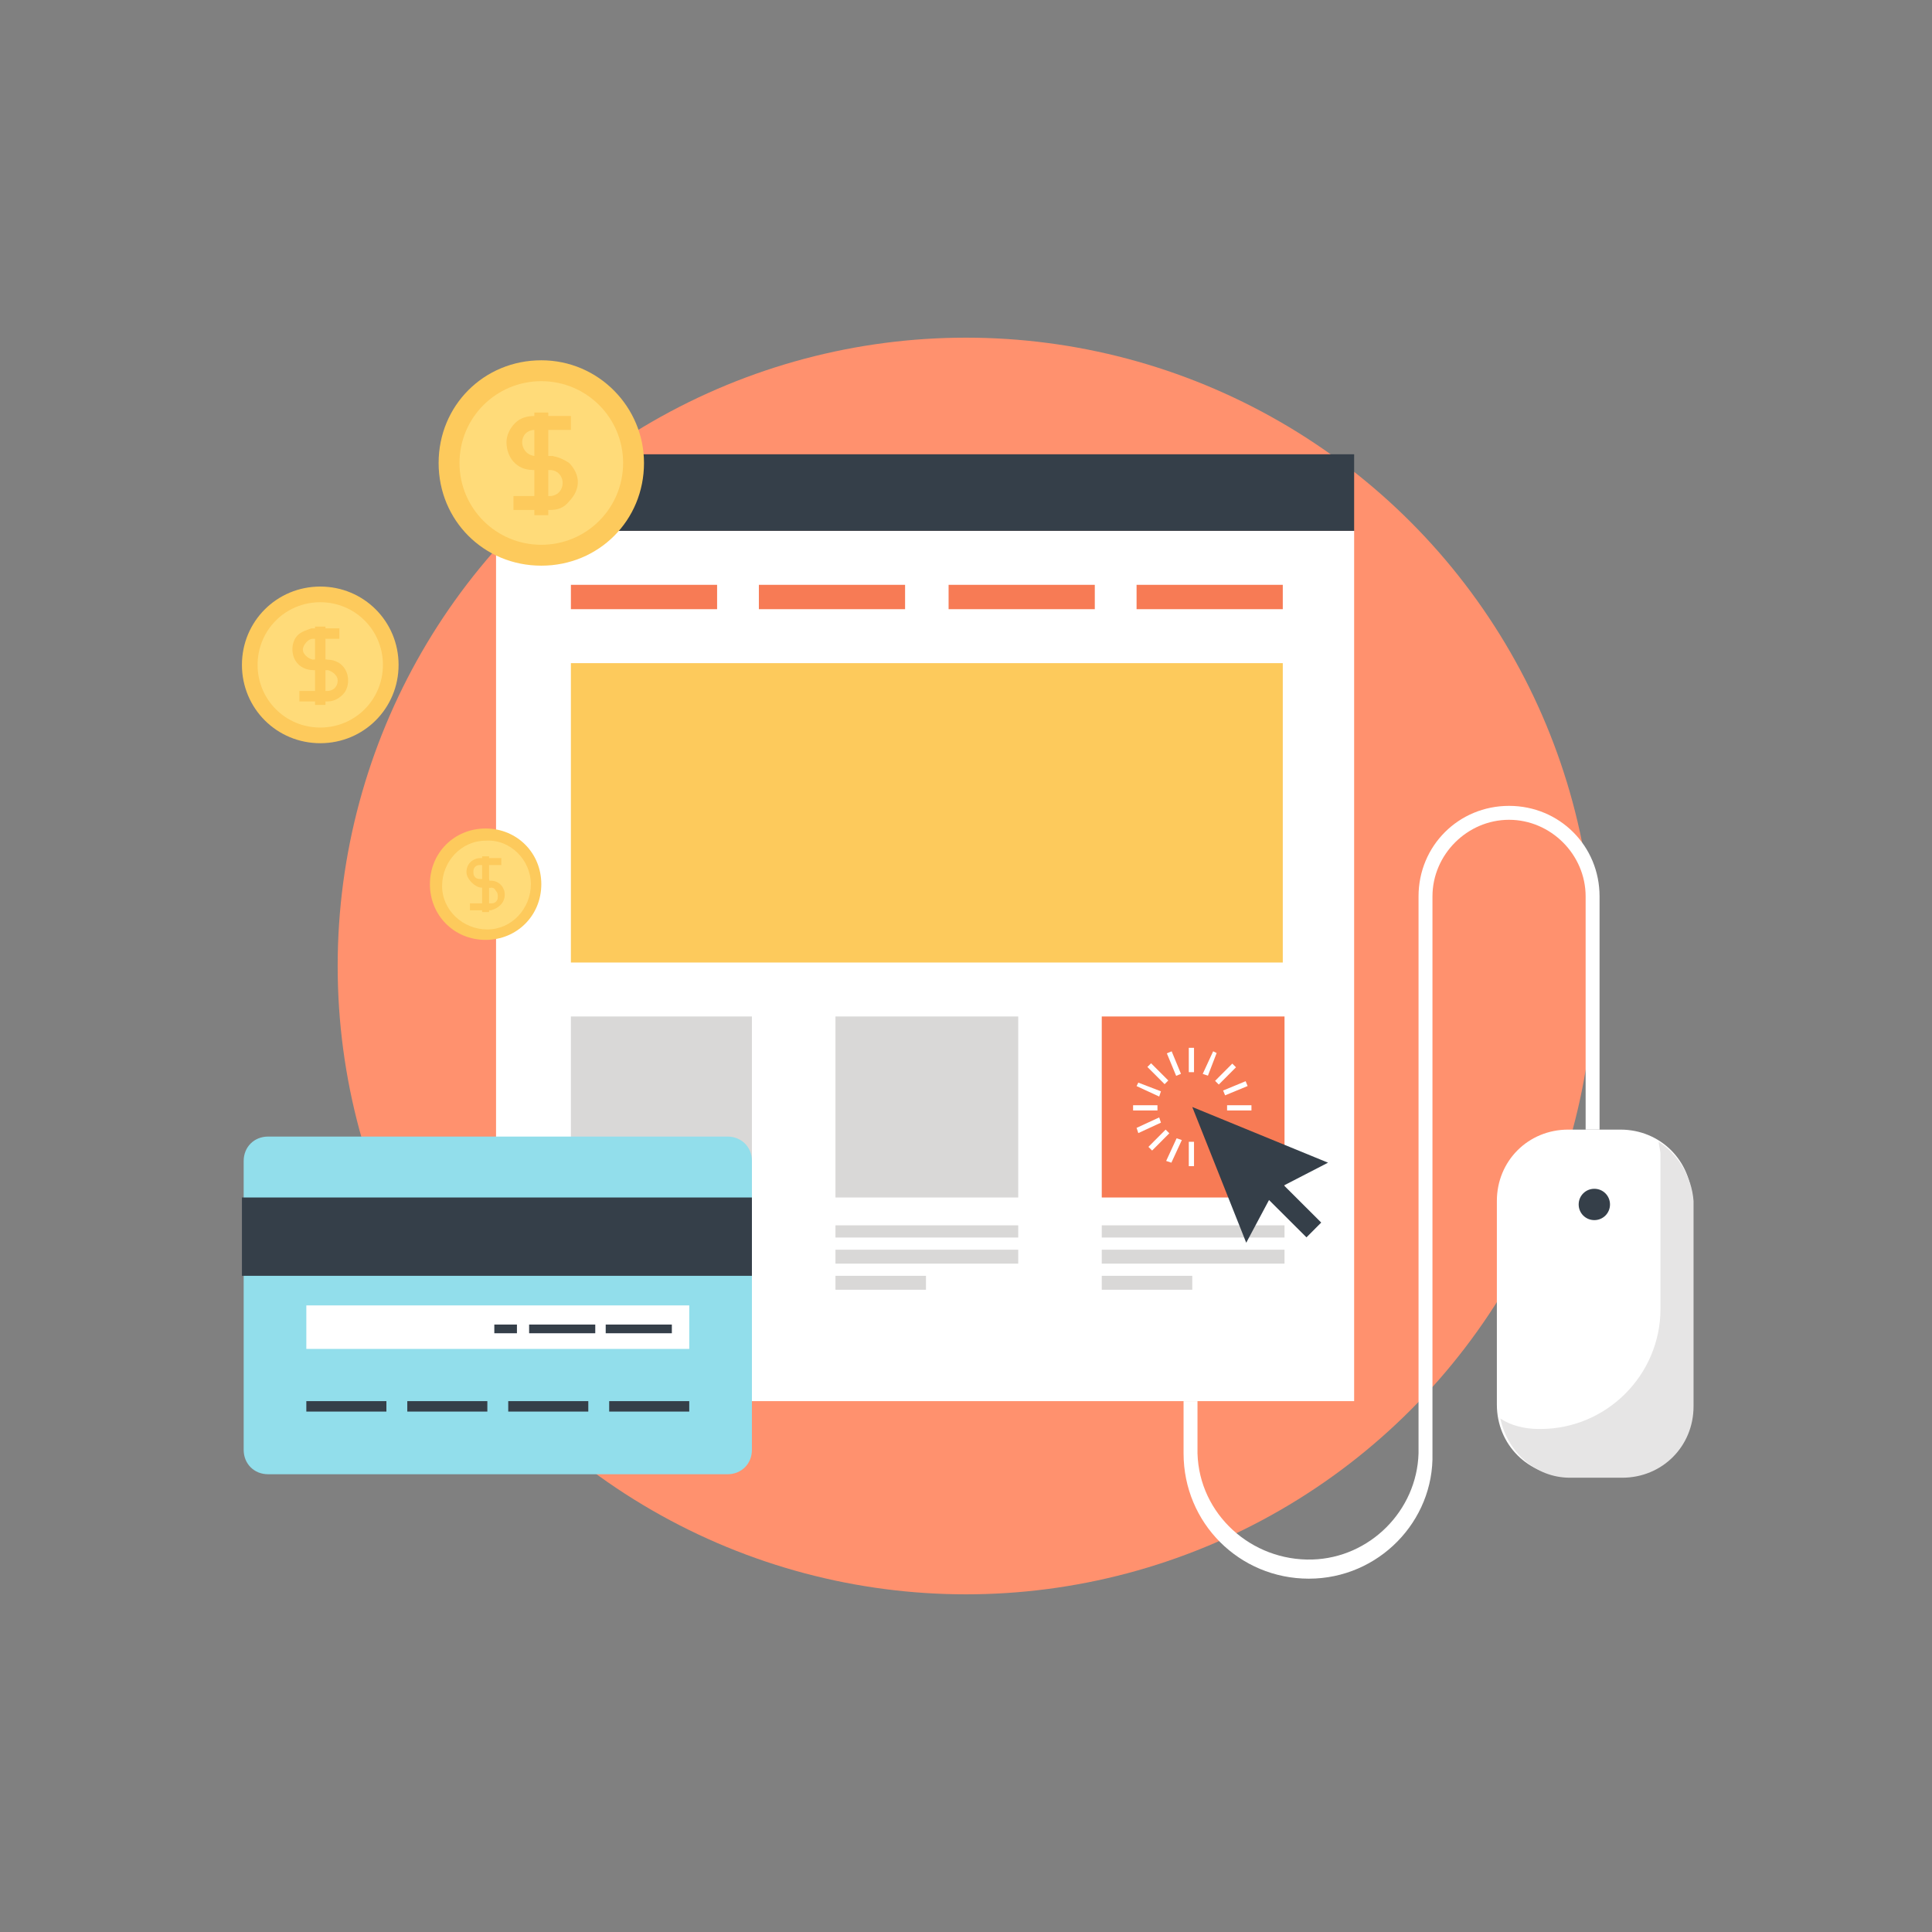 <?xml version="1.0" encoding="utf-8"?>
<!-- Generator: Adobe Illustrator 22.0.1, SVG Export Plug-In . SVG Version: 6.00 Build 0)  -->
<svg version="1.1" id="Layer_1" xmlns="http://www.w3.org/2000/svg" xmlns:xlink="http://www.w3.org/1999/xlink" x="0px" y="0px"
	 viewBox="0 0 111 111" style="enable-background:new 0 0 111 111;" xml:space="preserve">
<rect x="0" y="0" width="111" height="111" fill="#808080" stroke="none"/>
<style type="text/css">
	.st0{fill:#F77B55;fill-opacity:0;}
	.st1{fill:#FF916E;}
	.st2{fill:#FFFFFF;}
	.st3{fill:#353F49;}
	.st4{fill:#FDCA5C;}
	.st5{fill:#F77B55;}
	.st6{fill:#D9D8D7;}
	.st7{fill:#92DEEB;}
	.st8{fill:#E6E5E5;}
	.st9{fill:#FFDB79;}
</style>
<title>e-commerce-icon-transparent-background</title>
<polyline class="st0" points="0,111 0,0 111,0 111,111 "/>
<circle class="st1" cx="55.5" cy="55.5" r="36.1"/>
<rect x="28.5" y="30.5" class="st2" width="49.3" height="50"/>
<rect x="28.5" y="26.1" class="st3" width="49.3" height="4.4"/>
<rect x="32.8" y="38.1" class="st4" width="40.9" height="17.2"/>
<rect x="32.8" y="33.6" class="st5" width="8.4" height="1.4"/>
<rect x="43.6" y="33.6" class="st5" width="8.4" height="1.4"/>
<rect x="54.5" y="33.6" class="st5" width="8.4" height="1.4"/>
<rect x="65.3" y="33.6" class="st5" width="8.4" height="1.4"/>
<rect x="32.8" y="58.4" class="st6" width="10.4" height="10.4"/>
<rect x="32.8" y="70.4" class="st6" width="10.4" height="0.7"/>
<rect x="32.8" y="71.8" class="st6" width="10.4" height="0.8"/>
<rect x="32.8" y="73.3" class="st6" width="5.2" height="0.8"/>
<rect x="48" y="58.4" class="st6" width="10.5" height="10.4"/>
<rect x="48" y="70.4" class="st6" width="10.5" height="0.7"/>
<rect x="48" y="71.8" class="st6" width="10.5" height="0.8"/>
<rect x="48" y="73.3" class="st6" width="5.2" height="0.8"/>
<rect x="63.3" y="58.4" class="st5" width="10.5" height="10.4"/>
<rect x="63.3" y="70.4" class="st6" width="10.5" height="0.7"/>
<rect x="63.3" y="71.8" class="st6" width="10.5" height="0.8"/>
<rect x="63.3" y="73.3" class="st6" width="5.2" height="0.8"/>
<polygon class="st3" points="71.6,71.4 68.5,63.6 76.3,66.8 73.2,68.4 "/>
<rect x="73.6" y="67.5" transform="matrix(0.706 -0.708 0.708 0.706 -27.31 72.932)" class="st3" width="1.2" height="3.7"/>
<rect x="66.4" y="61" transform="matrix(0.707 -0.707 0.707 0.707 -24.151 65.118)" class="st2" width="0.3" height="1.4"/>
<polygon class="st2" points="66.6,63 65.3,62.4 65.4,62.2 66.7,62.7 "/>
<rect x="65.1" y="63.5" class="st2" width="1.4" height="0.3"/>
<polygon class="st2" points="65.4,65.1 65.3,64.8 66.6,64.2 66.7,64.5 "/>
<rect x="65.9" y="65.4" transform="matrix(0.706 -0.708 0.708 0.706 -26.848 66.376)" class="st2" width="1.4" height="0.3"/>
<polygon class="st2" points="67.3,66.8 67,66.7 67.6,65.4 67.9,65.5 "/>
<rect x="68.3" y="65.6" class="st2" width="0.3" height="1.4"/>
<rect x="70.5" y="63.5" class="st2" width="1.4" height="0.3"/>
<rect x="70.3" y="62.4" transform="matrix(0.924 -0.382 0.382 0.924 -18.522 31.851)" class="st2" width="1.4" height="0.3"/>
<rect x="69.7" y="61.6" transform="matrix(0.706 -0.708 0.708 0.706 -23.01 67.957)" class="st2" width="1.4" height="0.3"/>
<polygon class="st2" points="69.4,61.8 69.1,61.7 69.7,60.4 69.9,60.5 "/>
<rect x="68.3" y="60.2" class="st2" width="0.3" height="1.4"/>
<rect x="67.3" y="60.4" transform="matrix(0.924 -0.382 0.382 0.924 -18.219 30.416)" class="st2" width="0.3" height="1.4"/>
<path class="st7" d="M41.8,65.3c0.8,0,1.4,0.6,1.4,1.4c0,0,0,0,0,0v16.6c0,0.8-0.6,1.4-1.4,1.4c0,0,0,0,0,0H15.4
	c-0.8,0-1.4-0.6-1.4-1.4c0,0,0,0,0,0V66.7c0-0.8,0.6-1.4,1.4-1.4c0,0,0,0,0,0H41.8z"/>
<rect x="17.6" y="80.5" class="st3" width="4.6" height="0.6"/>
<rect x="23.4" y="80.5" class="st3" width="4.6" height="0.6"/>
<rect x="29.2" y="80.5" class="st3" width="4.6" height="0.6"/>
<rect x="35" y="80.5" class="st3" width="4.6" height="0.6"/>
<rect x="17.6" y="75" class="st2" width="22" height="2.5"/>
<rect x="28.4" y="76.1" class="st3" width="1.3" height="0.5"/>
<rect x="30.4" y="76.1" class="st3" width="3.8" height="0.5"/>
<rect x="34.8" y="76.1" class="st3" width="3.8" height="0.5"/>
<rect x="13.9" y="68.8" class="st3" width="29.3" height="4.5"/>
<path class="st2" d="M90.1,64.9h3c2.3,0,4.1,1.8,4.1,4.1v11.7c0,2.3-1.8,4.1-4.1,4.1h-3c-2.3,0-4.1-1.8-4.1-4.1V69
	C86,66.7,87.8,64.9,90.1,64.9z"/>
<path class="st8" d="M95.3,65.6c0,0.2,0.1,0.5,0.1,0.7v8.9c0,3.8-3.1,6.9-6.9,6.9h-0.1c-0.8,0-1.6-0.2-2.2-0.6c0.4,1.9,2,3.4,4,3.4
	h3c2.3,0,4.1-1.8,4.1-4.1V69C97.2,67.6,96.4,66.3,95.3,65.6z"/>
<path class="st3" d="M92.5,69.2c0,0.5-0.4,0.9-0.9,0.9c-0.5,0-0.9-0.4-0.9-0.9c0-0.5,0.4-0.9,0.9-0.9l0,0
	C92.1,68.3,92.5,68.7,92.5,69.2z"/>
<path class="st2" d="M75.2,90.7c-4,0-7.2-3.2-7.2-7.2v-3h0.8v3c0.1,3.5,3.1,6.2,6.6,6.1c3.3-0.1,6-2.8,6.1-6.1l0,0
	c0-0.2,0-0.6,0-1.1V51.5c0-2.9,2.3-5.2,5.2-5.2c2.9,0,5.2,2.3,5.2,5.2l0,0v13.4h-0.8V51.5c0-2.4-2-4.4-4.4-4.4s-4.4,2-4.4,4.4v32
	C82.4,87.4,79.2,90.7,75.2,90.7C75.2,90.7,75.2,90.7,75.2,90.7z"/>
<path class="st4" d="M22.9,38.2c0,2.5-2,4.5-4.5,4.5c-2.5,0-4.5-2-4.5-4.5c0-2.5,2-4.5,4.5-4.5c0,0,0,0,0,0
	C20.9,33.7,22.9,35.7,22.9,38.2C22.9,38.2,22.9,38.2,22.9,38.2z"/>
<path class="st9" d="M22,38.2c0,2-1.6,3.6-3.6,3.6c-2,0-3.6-1.6-3.6-3.6c0-2,1.6-3.6,3.6-3.6c0,0,0,0,0,0C20.4,34.6,22,36.2,22,38.2
	z"/>
<path class="st4" d="M18.8,38.5H18c-0.7,0-1.2-0.5-1.2-1.2c0-0.3,0.1-0.6,0.3-0.8c0.2-0.2,0.5-0.3,0.8-0.4h1.6v0.6H18
	c-0.2,0-0.3,0.1-0.4,0.2c-0.1,0.1-0.2,0.3-0.2,0.4c0,0.2,0.1,0.3,0.2,0.4c0.1,0.1,0.3,0.2,0.4,0.2h0.8L18.8,38.5z"/>
<path class="st4" d="M18.8,40.3h-1.6v-0.6h1.6c0.3,0,0.6-0.2,0.6-0.6c0,0,0,0,0,0c0-0.2-0.1-0.3-0.2-0.4c-0.1-0.1-0.3-0.2-0.4-0.2
	H18v-0.6h0.8c0.7,0,1.2,0.5,1.2,1.2c0,0.3-0.1,0.6-0.3,0.8C19.4,40.2,19.1,40.3,18.8,40.3z"/>
<rect x="18.1" y="36" class="st4" width="0.6" height="4.5"/>
<path class="st4" d="M37,26.6c0,3.3-2.6,5.9-5.9,5.9s-5.9-2.6-5.9-5.9c0-3.3,2.6-5.9,5.9-5.9c0,0,0,0,0,0C34.4,20.7,37,23.4,37,26.6
	C37,26.6,37,26.6,37,26.6z"/>
<path class="st9" d="M35.8,26.6c0,2.6-2.1,4.7-4.7,4.7c-2.6,0-4.7-2.1-4.7-4.7c0-2.6,2.1-4.7,4.7-4.7c0,0,0,0,0,0
	C33.7,21.9,35.8,24,35.8,26.6C35.8,26.6,35.8,26.6,35.8,26.6z"/>
<path class="st4" d="M31.6,27h-1c-0.9,0-1.5-0.7-1.5-1.6c0-0.4,0.2-0.8,0.5-1.1c0.3-0.3,0.7-0.4,1.1-0.4h2.1v0.8h-2.1
	c-0.2,0-0.4,0.1-0.5,0.2c-0.1,0.1-0.2,0.3-0.2,0.5c0,0.4,0.3,0.8,0.8,0.8h1V27z"/>
<path class="st4" d="M31.6,29.3h-2.1v-0.8h2.1c0.2,0,0.4-0.1,0.5-0.2c0.3-0.3,0.3-0.8,0-1.1C32,27.1,31.8,27,31.6,27h-1v-0.8h1
	c0.4,0,0.8,0.2,1.1,0.4c0.3,0.3,0.5,0.7,0.5,1.1c0,0.4-0.2,0.8-0.5,1.1C32.4,29.2,32,29.3,31.6,29.3z"/>
<rect x="30.7" y="23.7" class="st4" width="0.8" height="5.9"/>
<path class="st4" d="M31.1,50.8c0,1.8-1.4,3.2-3.2,3.2s-3.2-1.4-3.2-3.2s1.4-3.2,3.2-3.2S31.1,49,31.1,50.8L31.1,50.8z"/>
<path class="st9" d="M30.5,50.8c0,1.4-1.1,2.6-2.5,2.6s-2.6-1.1-2.6-2.5s1.1-2.6,2.5-2.6h0C29.3,48.2,30.5,49.4,30.5,50.8z"/>
<path class="st4" d="M28.2,51h-0.5c-0.2,0-0.4-0.1-0.6-0.3c-0.2-0.2-0.3-0.4-0.3-0.6c0-0.5,0.4-0.8,0.8-0.8h1.2v0.4h-1.2
	c-0.1,0-0.2,0-0.3,0.1c-0.1,0.1-0.1,0.2-0.1,0.3c0,0.1,0,0.2,0.1,0.3c0.1,0.1,0.2,0.1,0.3,0.1h0.5L28.2,51z"/>
<path class="st4" d="M28.2,52.3H27v-0.4h1.2c0.1,0,0.2,0,0.3-0.1c0.1-0.1,0.1-0.2,0.1-0.3c0-0.1,0-0.2-0.1-0.3
	C28.4,51,28.3,51,28.2,51h-0.5v-0.4h0.5c0.5,0,0.8,0.4,0.8,0.8c0,0,0,0,0,0C29,51.9,28.6,52.2,28.2,52.3L28.2,52.3z"/>
<rect x="27.7" y="49.2" class="st4" width="0.4" height="3.2"/>
</svg>
